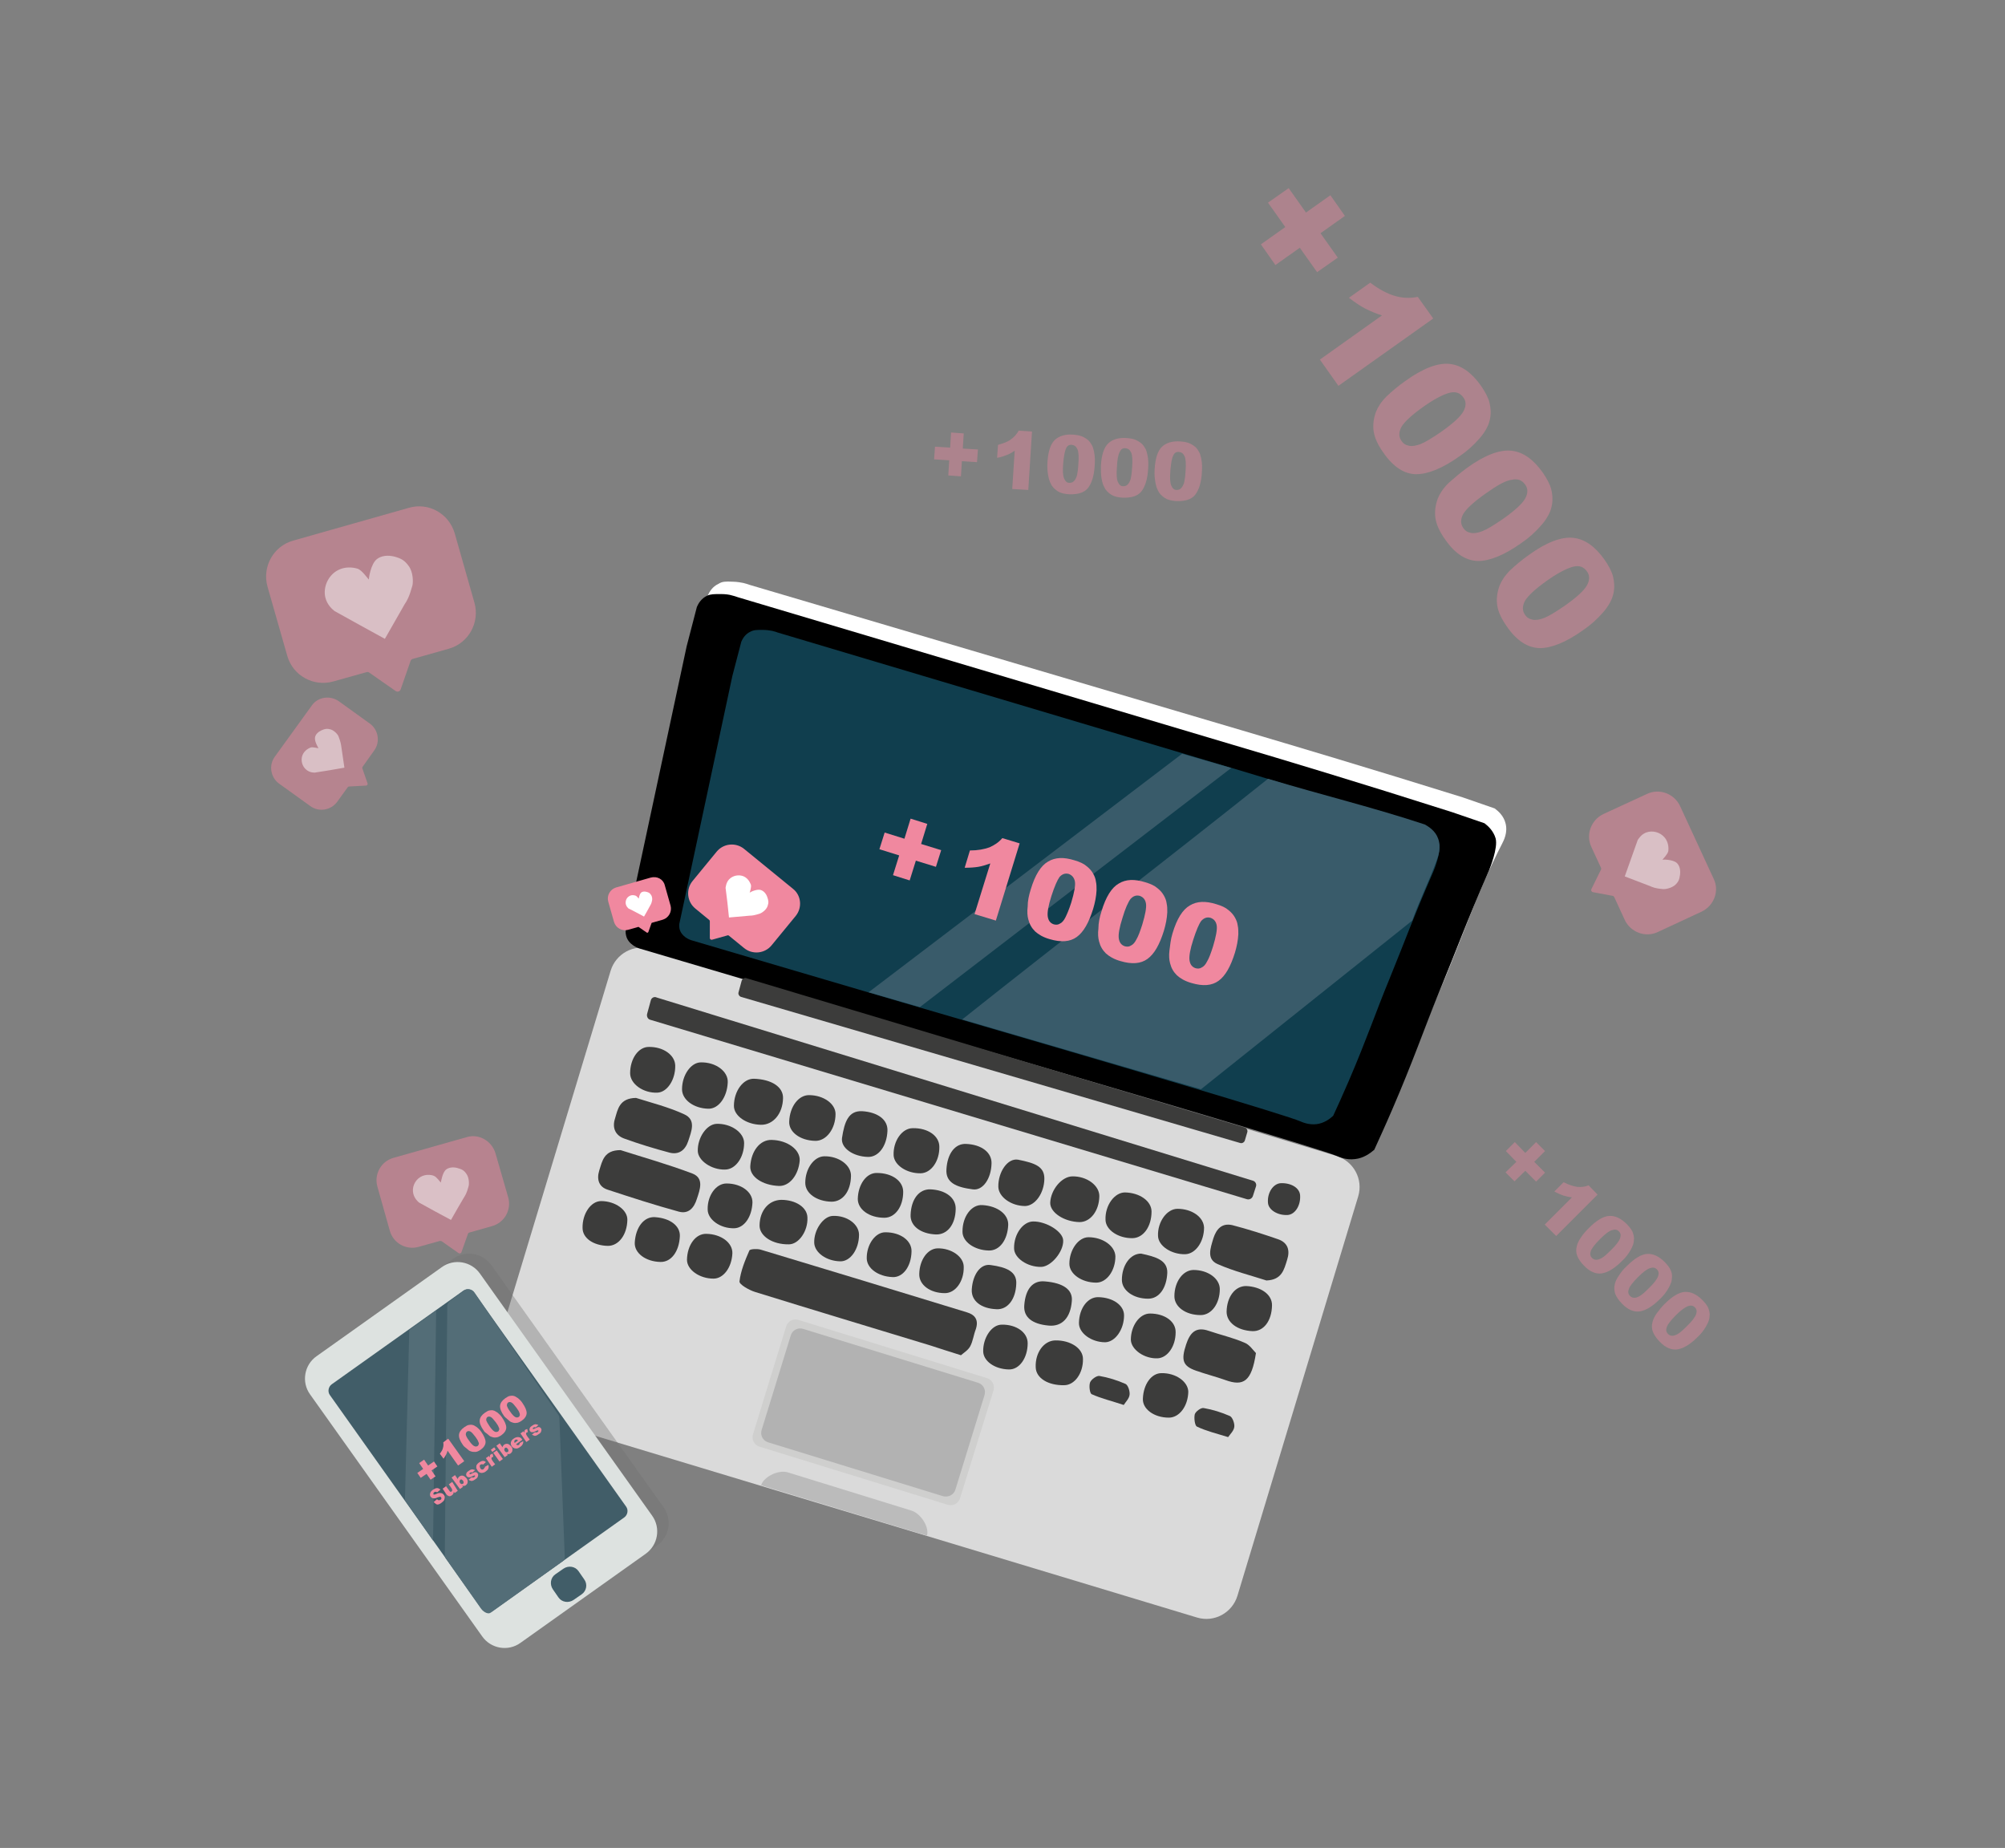 <?xml version="1.0" encoding="utf-8"?>
<!-- Generator: Adobe Illustrator 26.5.0, SVG Export Plug-In . SVG Version: 6.00 Build 0)  -->
<svg version="1.1" id="Ebene_1" xmlns="http://www.w3.org/2000/svg" xmlns:xlink="http://www.w3.org/1999/xlink" x="0px" y="0px"
	 viewBox="0 0 649.1 598.2" style="enable-background:new 0 0 649.1 598.2;" xml:space="preserve">
<rect x="0" y="0" width="649.1" height="598.2" fill="#808080" stroke="none"/>
<style type="text/css">
	.st0{fill:#DADADA;}
	.st1{fill:#FFFFFF;}
	.st2{fill:#3C3C3B;}
	.st3{fill:#103E4E;}
	.st4{fill:#CFCFCE;}
	.st5{fill:#B2B2B2;}
	.st6{fill:#BBBBBB;}
	.st7{fill:#395B6A;}
	.st8{opacity:0.37;fill:#706F6F;}
	.st9{fill:#DDE2E0;}
	.st10{fill:#415D68;}
	.st11{fill:#536D77;}
	.st12{opacity:0.49;fill:#F0889F;}
	.st13{opacity:0.49;fill:#FFFFFF;}
	.st14{opacity:0.48;fill:#F0889F;}
	.st15{opacity:0.48;fill:#FFFFFF;}
	.st16{fill:#F0889F;}
	.st17{opacity:0.4;}
</style>
<path class="st0" d="M387.5,523.6l-221.9-67c-5.5-1.7-8.7-7.5-7-13.1l39.1-129.3c1.7-5.5,7.5-8.7,13.1-7l221.9,67
	c5.5,1.7,8.7,7.5,7,13.1l-39.1,129.3C398.9,522.1,393.1,525.3,387.5,523.6z"/>
<path class="st1" d="M237.1,188.3c1.6,0,2.9,0.3,3.5,0.4c0.8,0.2,1.5,0.4,2,0.6l159.7,47.2c16.5,4.9,41.1,12.2,71.2,21.6
	c3.5,1.2,7,2.4,10.4,3.6c1.2,0.9,2.9,2.4,3.5,4.8c0.8,3-0.6,5.6-1.1,6.6c-8.2,15.8-13.7,32.7-20.8,49c-4.7,10.9-5.4,14.5-12.1,29.4
	c-2.4,5.4-4.5,9.7-5.9,12.6c-1.4,1.2-3.5,2.6-6.2,2.9c-3,0.3-5.4-0.8-5.9-1c-4.8-2.1-63.3-19.3-148-43.8
	c-25.9-7.5-51.7-15.1-77.6-22.6c-0.3-0.1-3.5-1.2-4.1-4c-0.2-1-0.1-1.9,0-2.2c0.7-2.9,8.9-39,20.1-88.5c1.1-4.1,2.3-8.2,3.4-12.3
	c0.5-1,1.4-2.7,3.4-3.6C233.8,188.2,235,188.2,237.1,188.3z"/>
<g id="Og7eq6.tif_00000035490980200920736200000006428559501781779092_">
	<g>
		<path class="st2" d="M311.1,438.7c-3.8-1.2-6.7-2.1-9.7-3.1c-19-5.8-38-11.5-57-17.4c-1.9-0.6-5.1-2.4-5-3.4
			c0.4-3.4,1.8-6.8,3.2-10c0.2-0.5,2.5-0.6,3.6-0.3c22.3,6.7,44.6,13.5,66.8,20.3c2.7,0.8,3.9,2.5,2.9,5.5c-0.7,1.8-0.9,3.8-1.8,5.5
			C313.4,437.1,312,437.9,311.1,438.7z"/>
		<path class="st2" d="M200.9,372.3c7.2,2.3,15.4,4.6,23.3,7.6c3.8,1.5,2.4,5.2,1.4,8.2c-0.9,2.9-2.7,5-5.9,4.1
			c-7.7-2.1-15.4-4.6-23-7.1c-2.8-0.9-3.6-3.3-2.7-6.2C195,375.8,195.5,372.3,200.9,372.3z"/>
		<path class="st2" d="M410,414.5c-4.9-1.6-10.6-3-15.8-5.3c-3.7-1.6-2.3-5.2-1.4-8.3c1-3.1,2.8-5.1,6.2-4.3c5,1.3,10,2.9,14.9,4.6
			c3,1.1,3.8,3.5,2.8,6.6C415.7,411,415,414.3,410,414.5z"/>
		<path class="st2" d="M205.9,355.4c4.7,1.5,10.4,2.9,15.6,5.3c4,1.8,2.3,5.6,1.3,8.7c-1,3-3.1,4.5-6.1,3.7
			c-4.9-1.3-9.8-2.8-14.5-4.5c-2.9-1-4.1-3.4-3.1-6.5C200,359.1,200.5,355.5,205.9,355.4z"/>
		<path class="st2" d="M406.6,438c-1.4,9.2-4,10.9-10,8.7c-3.1-1.1-6.3-1.9-9.4-3c-4.3-1.5-4.9-3.4-3.2-8.5c1.2-3.6,3-5.9,7.3-4.4
			c3.8,1.3,7.8,2.2,11.5,3.8C404.5,435.2,405.7,437.1,406.6,438z"/>
		<path class="st2" d="M253.5,355.5c-0.1,5-3.2,8.7-7.2,8.6c-4.7-0.1-8.7-2.9-8.7-6.1c0-4.8,3-8.9,6.5-8.8
			C249.9,349.4,253.6,351.9,253.5,355.5z"/>
		<path class="st2" d="M252.2,383.9c-5.4-0.2-9.5-3-9.3-6.4c0.3-5,3.2-8.6,6.9-8.5c5.2,0.1,9.3,3.2,9.1,6.7
			C258.5,380.4,255.6,384,252.2,383.9z"/>
		<path class="st2" d="M331.6,422.5c0.4-5.3,2.8-8.1,6.7-7.7c6,0.5,9,2.7,8.7,6.3c-0.4,5.5-3.2,8.4-7.5,8
			C334,428.6,331.3,426.3,331.6,422.5z"/>
		<path class="st2" d="M341.6,433.9c5-0.1,9,2.6,9,6c0.1,4.6-2.7,8.5-6.1,8.5c-5.2,0.1-9.1-2.3-9.2-5.8
			C335.1,437.9,337.9,434,341.6,433.9z"/>
		<path class="st2" d="M349.5,395.6c-5-0.1-9.6-3.1-9.5-6.3c0.2-4.2,3.7-8.4,7.1-8.5c4.8-0.1,8.9,3,8.8,6.5
			C355.8,392,353,395.6,349.5,395.6z"/>
		<path class="st2" d="M337.1,410.1c-4.5,0.1-8.8-2.9-8.8-6c-0.1-4.5,2.8-8.6,6.1-8.7c4.3-0.1,9.8,3.3,9.8,6.2
			C344.3,405.2,340.3,410,337.1,410.1z"/>
		<path class="st2" d="M252.9,388.4c4.7,0,8.4,2.4,8.5,5.7c0.2,4.4-2.8,8.7-6,8.7c-5.3,0.1-9.6-2.7-9.5-6.2
			C246,391.8,248.9,388.5,252.9,388.4z"/>
		<path class="st2" d="M220.8,352.6c0-4.6,2.9-8.7,6.1-8.7c4.8-0.1,8.9,2.9,8.7,6.5c-0.2,4.8-3,8.6-6.3,8.5
			C224.6,358.8,220.8,356,220.8,352.6z"/>
		<path class="st2" d="M338.1,381.7c-0.1,4.6-3,8.6-6.2,8.7c-4.5,0-8.6-2.9-8.7-6.2c-0.1-4.8,3-9.4,6.4-8.8
			C335.1,376.5,338.2,377.6,338.1,381.7z"/>
		<path class="st2" d="M372.8,392.2c0,4.8-2.6,8.5-6.1,8.6c-4.6,0.1-8.7-2.6-8.8-5.9c-0.2-4.7,2.9-8.9,6.3-8.9
			C369,386.1,372.8,388.8,372.8,392.2z"/>
		<path class="st2" d="M383.7,406c-4.5,0.1-8.7-2.7-8.8-5.9c-0.2-4.6,2.9-8.8,6.3-8.8c4.7,0,8.5,2.7,8.6,6.1
			C389.8,401.9,387.1,405.9,383.7,406z"/>
		<path class="st2" d="M416.9,393.3c-3.2,0.2-6.2-1.6-6.4-3.9c-0.3-3.3,1.7-6.3,4.2-6.4c3.4-0.1,6.1,1.6,6.2,4
			C421.1,390.2,419.3,393.1,416.9,393.3z"/>
		<path class="st2" d="M261.9,354.5c4.7,0,8.6,2.8,8.6,6.1c0,4.8-3,8.8-6.6,8.7c-4.9-0.1-8.6-2.9-8.4-6.3
			C255.7,358.2,258.5,354.5,261.9,354.5z"/>
		<path class="st2" d="M281,374.5c-4.8-0.1-8.9-2.9-8.4-6.2c0.8-5.2,2.1-8.8,6.5-8.6c5.1,0.3,8.4,2.8,8.2,6.4
			C287.1,371,284.4,374.6,281,374.5z"/>
		<path class="st2" d="M234.7,378.6c-4.4,0.1-8.7-2.9-8.8-6c-0.1-4.3,2.8-8.6,6-8.8c4.7-0.2,9,2.8,9,6.2
			C240.9,374.7,238.1,378.6,234.7,378.6z"/>
		<path class="st2" d="M354.9,415.2c-4.7,0-8.7-2.8-8.7-6.1c0-4.5,2.9-8.6,6.2-8.6c4.6,0,8.6,2.8,8.7,6.2
			C361.1,411.3,358.3,415.2,354.9,415.2z"/>
		<path class="st2" d="M218.6,344.9c0.1,4.6-2.6,8.7-5.8,8.8c-4.5,0.2-8.8-2.8-8.8-6.3c0-4.7,2.7-8.5,6-8.5
			C214.7,338.8,218.5,341.5,218.6,344.9z"/>
		<path class="st2" d="M321,376.6c-0.1,4.9-2.8,8.9-6.1,8.4c-5.4-0.7-8.8-2.2-8.5-6.5c0.3-5.1,2.8-8.4,6.4-8.2
			C317.8,370.5,321.1,373.1,321,376.6z"/>
		<path class="st2" d="M326.4,396.5c-0.2,4.9-2.8,8.4-6.3,8.3c-4.7-0.1-8.6-2.9-8.5-6.2c0-4.9,3-8.8,6.5-8.5
			C323,390.4,326.5,393.1,326.4,396.5z"/>
		<path class="st2" d="M269.2,389c-4.8-0.1-8.5-2.7-8.5-6.1c0-4.6,2.8-8.5,6.1-8.6c4.8-0.1,8.8,2.9,8.7,6.4
			C275.4,385.7,272.8,389,269.2,389z"/>
		<path class="st2" d="M309.4,391.4c-0.1,5-2.7,8.3-6.4,8.2c-5-0.2-8.4-2.8-8.2-6.4c0.2-5,2.7-8.3,6.4-8.2
			C306.1,385.2,309.5,387.7,309.4,391.4z"/>
		<path class="st2" d="M388.7,425.7c-4.9,0-8.5-2.7-8.5-6.1c0-4.7,2.8-8.5,6.2-8.5c4.7,0,8.5,2.8,8.5,6.2
			C394.9,422,392.2,425.7,388.7,425.7z"/>
		<path class="st2" d="M292.4,385.8c0,4.8-2.6,8.4-6.1,8.4c-4.9,0-8.6-2.7-8.6-6.1c0.1-4.7,2.8-8.5,6.2-8.4
			C288.8,379.7,292.4,382.3,292.4,385.8z"/>
		<path class="st2" d="M228.7,399.4c4.8,0.1,8.5,2.9,8.4,6.3c-0.2,4.6-2.9,8.2-6.1,8.2c-4.6,0-8.6-2.9-8.6-6.1
			C222.5,403,225.2,399.3,228.7,399.4z"/>
		<path class="st2" d="M304.1,371.2c0.1,4.6-2.6,8.5-6,8.6c-4.5,0.1-8.6-2.6-8.8-5.8c-0.2-4.6,2.7-8.8,6.2-8.8
			C300.4,365.1,304.1,367.7,304.1,371.2z"/>
		<path class="st2" d="M286.7,398.9c4.8,0,8.5,2.7,8.4,6.2c-0.1,4.9-2.8,8.5-6.2,8.3c-4.6-0.2-8.2-2.8-8.3-6
			C280.5,402.9,283.4,398.8,286.7,398.9z"/>
		<path class="st2" d="M411.8,422.6c-0.1,5-2.7,8.4-6.3,8.3c-4.9-0.2-8.4-2.8-8.4-6.3c0.1-4.8,2.7-8.3,6.3-8.3
			C408.3,416.5,411.9,419.1,411.8,422.6z"/>
		<path class="st2" d="M332.7,434.8c0,4.8-2.7,8.6-6.1,8.5c-4.6-0.1-8.2-2.7-8.3-5.8c-0.1-4.4,2.7-8.7,6-8.7
			C329,428.7,332.7,431.3,332.7,434.8z"/>
		<path class="st2" d="M378.4,458.9c-4.8,0-8.6-2.8-8.4-6.2c0.2-4.7,2.8-8.2,6-8.2c4.6-0.1,8.6,2.7,8.7,6
			C384.6,455.2,381.8,458.9,378.4,458.9z"/>
		<path class="st2" d="M369.4,405.8c4.7,1,8.6,2.1,8.5,6.2c-0.2,4.9-2.6,8.4-6.2,8.4c-4.8,0-8.5-2.7-8.5-6.1
			C363.2,409.6,365.9,405.8,369.4,405.8z"/>
		<path class="st2" d="M213.8,408.5c-4.8-0.1-8.5-2.9-8.3-6.3c0.3-5,3-8.4,6.5-8.2c4.9,0.3,8.2,2.8,8.1,6.1
			C219.9,405.1,217.3,408.6,213.8,408.5z"/>
		<path class="st2" d="M349.3,428.2c0.1-4.8,2.9-8.4,6.3-8.3c4.7,0.1,8.3,2.6,8.3,5.9c0,4.5-2.8,8.6-6.1,8.7
			C353.3,434.5,349.2,431.5,349.3,428.2z"/>
		<path class="st2" d="M312,410.1c0.1,4.7-2.7,8.5-6.1,8.5c-4.8,0-8.4-2.7-8.3-6.2c0.1-4.6,2.7-8.2,5.9-8.3
			C308,404,312,406.8,312,410.1z"/>
		<path class="st2" d="M278.1,399.7c0,4.7-2.8,8.7-6.1,8.6c-4.5-0.1-8.2-2.8-8.4-5.9c-0.2-4.2,2.9-8.7,6-8.8
			C274.2,393.4,278.1,396.3,278.1,399.7z"/>
		<path class="st2" d="M194.6,388.8c4.6,0,8.6,2.9,8.5,6.1c-0.1,4.8-2.8,8.4-6.3,8.4c-4.7-0.1-8.2-2.5-8.2-5.8
			C188.5,392.9,191.3,388.8,194.6,388.8z"/>
		<path class="st2" d="M329,415.7c-0.2,4.9-2.8,8.3-6.4,8.1c-5-0.2-8.2-2.7-8-6.4c0.3-4.8,2.8-8.4,6.1-7.9
			C325.8,410.2,329.3,411.6,329,415.7z"/>
		<path class="st2" d="M372.3,425.2c4.8,0,8.4,2.6,8.3,6.1c0,4.5-2.6,8.2-5.8,8.4c-4.3,0.2-8.6-2.8-8.7-6
			C366.1,429.2,368.9,425.2,372.3,425.2z"/>
		<path class="st2" d="M235.2,383.1c4.8,0,8.5,2.8,8.4,6.2c-0.2,4.7-2.7,8.2-5.9,8.3c-4.5,0.1-8.6-2.8-8.6-6.1
			C229,387,231.8,383.1,235.2,383.1z"/>
		<path class="st2" d="M397.6,465.2c-3.9-1.2-7.2-2-10.1-3.4c-0.7-0.3-1-2.8-0.7-4c0.3-0.9,2-2.2,2.9-2c2.9,0.5,5.8,1.4,8.5,2.6
			c0.8,0.4,1.5,2.3,1.4,3.4C399.5,463.1,398.3,464.2,397.6,465.2z"/>
		<path class="st2" d="M363.8,454.8c-3.9-1.3-7.3-2.1-10.4-3.5c-0.6-0.3-0.9-2.7-0.5-3.8c0.4-1,2.1-2.2,3-2.1
			c2.9,0.5,5.8,1.4,8.5,2.6c0.8,0.4,1.4,2.3,1.3,3.4C365.6,452.7,364.5,453.7,363.8,454.8z"/>
	</g>
</g>
<path d="M233.3,192.3c1.6,0,2.9,0.2,3.5,0.4c0.8,0.2,1.5,0.4,2,0.6l160,47.7c16.6,4.9,41.2,12.3,71.3,21.9c3.5,1.2,7,2.4,10.5,3.6
	c1.2,0.9,2.9,2.5,3.6,4.9c0.8,3.1-1.8,9.5-2.2,10.5c-8,18.4-9.5,23.2-16.4,40c-4.6,11.3-8.2,21.8-14.9,37.3
	c-2.4,5.6-4.5,10.1-5.8,13c-1.4,1.2-3.5,2.7-6.2,3c-3,0.4-5.4-0.8-5.9-1c-4.8-2.1-63.4-19.5-148.2-44.3
	c-25.9-7.6-51.8-15.2-77.7-22.9c-0.3-0.1-3.5-1.2-4.2-4.1c-0.3-1.1-0.1-2,0-2.3c0.7-3,8.6-40.2,19.6-91.4c1.1-4.2,2.2-8.5,3.3-12.7
	c0.4-1,1.4-2.8,3.4-3.7C230.1,192.3,231.3,192.3,233.3,192.3z"/>
<path class="st3" d="M246.8,203.9c1.4,0,2.5,0.2,3.1,0.3c0.7,0.2,1.3,0.3,1.7,0.5l139.8,41.7c14.5,4.3,36,10.8,62.3,19.1
	c3,1.1,6.1,2.1,9.1,3.2c1,0.8,2.6,2.2,3.1,4.3c0.7,2.7-1.5,8.3-1.9,9.2c-7,16.1-8.3,20.3-14.3,35c-4.1,9.9-7.2,19.1-13,32.6
	c-2.1,4.9-3.9,8.8-5.1,11.4c-1.2,1.1-3,2.4-5.4,2.7c-2.6,0.3-4.7-0.7-5.2-0.9c-4.2-1.9-55.4-17.1-129.5-38.7
	c-22.6-6.7-45.3-13.3-67.9-20c-0.3-0.1-3-1.1-3.6-3.6c-0.2-0.9-0.1-1.7,0-2c0.6-2.6,7.5-35.2,17.1-79.9c1-3.7,1.9-7.4,2.9-11.1
	c0.4-0.9,1.2-2.4,2.9-3.2C244,203.9,245,203.9,246.8,203.9z"/>
<path class="st2" d="M240.1,317.5l-1,3.7c-0.2,0.6,0.2,1.3,0.8,1.5L401.5,370c0.6,0.2,1.3-0.2,1.5-0.8l0.8-2.7
	c0.2-0.6-0.2-1.3-0.8-1.5l-161.5-48.4C240.9,316.5,240.3,316.9,240.1,317.5z"/>
<path class="st2" d="M210.7,323.8l-1.2,4.4c-0.2,0.8,0.2,1.7,1,1.9l193.2,58.1c0.8,0.2,1.6-0.2,1.9-1l1-3.1c0.3-0.8-0.2-1.7-1-1.9
	l-193-59.3C211.8,322.5,210.9,323,210.7,323.8z"/>
<path class="st4" d="M306.8,487.1l-60.9-18.8c-1.7-0.5-2.7-2.3-2.1-4.1l10.7-34.8c0.5-1.7,2.3-2.7,4.1-2.1l60.9,18.8
	c1.7,0.5,2.7,2.3,2.1,4.1L310.8,485C310.3,486.7,308.5,487.6,306.8,487.1z"/>
<path class="st5" d="M305.2,484.3l-56.5-17.4c-1.7-0.5-2.7-2.3-2.1-4.1l9.4-30.5c0.5-1.7,2.3-2.7,4.1-2.1l56.5,17.4
	c1.7,0.5,2.7,2.3,2.1,4.1l-9.4,30.5C308.8,483.9,307,484.8,305.2,484.3z"/>
<path class="st6" d="M246.4,480.8c0.8-2.7,5.5-5.1,8.6-4.2l40.1,12.4c3.1,1,5.8,5.4,5,8.1"/>
<polygon class="st7" points="382.7,244 398.6,248.6 297.8,326 281.2,321.2 "/>
<path class="st7" d="M388.8,352.6L311.5,330c32.6-25.9,66.4-51.9,99-77.9c17.7,5.3,34.2,9.3,50.8,14.8c1.2,0.7,3.4,2,4.3,4.6
	c1,2.8,0.1,5.5-0.6,7.3c-1.9,5.4-5.4,12.5-7.8,19.2L388.8,352.6z"/>
<path class="st8" d="M159.8,527l-55.7-78.3c-2.9-4-1.9-9.6,2.1-12.4l40.5-28.8c4-2.9,9.6-1.9,12.4,2.1l55.7,78.3
	c2.9,4,1.9,9.6-2.1,12.4l-40.5,28.8C168.3,532,162.7,531.1,159.8,527z"/>
<path class="st9" d="M156.1,529.7l-55.7-78.3c-2.9-4-1.9-9.6,2.1-12.4l40.5-28.8c4-2.9,9.6-1.9,12.4,2.1l55.7,78.3
	c2.9,4,1.9,9.6-2.1,12.4l-40.5,28.8C164.5,534.7,158.9,533.7,156.1,529.7z"/>
<path class="st10" d="M156,520.9l-49.2-69.3c-0.8-1.1-0.5-2.7,0.6-3.5l42.6-30.3c1.1-0.8,2.7-0.5,3.5,0.6l49.2,69.3
	c0.8,1.1,0.5,2.7-0.6,3.5l-42.6,30.3C158.4,522.3,156.8,522,156,520.9z"/>
<path class="st10" d="M188.3,516.1l-2.6,1.8c-1.6,1.1-3.8,0.8-4.9-0.8l-1.8-2.6c-1.1-1.6-0.8-3.8,0.8-4.9l2.6-1.8
	c1.6-1.1,3.8-0.8,4.9,0.8l1.8,2.6C190.3,512.8,189.9,515,188.3,516.1z"/>
<polygon class="st11" points="132.5,430.5 141.2,424.2 140.2,498.7 131.1,485.6 "/>
<path class="st11" d="M145.6,421.2l4.5-3.4c1.1-0.8,2.7-0.6,3.5,0.6l27.1,39.5c0.3,0.4,0.4,0.8,0.4,1.3l1.7,44
	c0,0.8,0.2,1.6-0.5,2.1L158.9,522c-1.1,0.8-2.7-0.5-3.4-1.6l-11.1-15.8c-0.3-0.4-0.5-0.9-0.4-1.4l0.8-80
	C144.7,422.4,145,421.7,145.6,421.2z"/>
<path class="st12" d="M160.4,373.3l4.1,14.2c1.2,4.1-1.2,8.3-5.2,9.4l-7.4,2.1c-0.2,0.1-0.4,0.2-0.4,0.4l-2.1,5.9
	c-0.1,0.4-0.6,0.6-1,0.3l-5.4-3.8c-0.2-0.1-0.4-0.1-0.6-0.1l-6.8,1.9c-4.1,1.2-8.3-1.2-9.4-5.2l-4-14.2c-1.2-4.1,1.2-8.3,5.2-9.4
	l23.7-6.7C155,366.9,159.2,369.3,160.4,373.3z"/>
<path class="st13" d="M146,394.9c1.4-2.4,2.7-4.8,4.1-7.1c0.5-0.8,1-1.5,1.6-3.8c0.2-0.7,0.2-2.8-0.7-4c-0.8-1.2-1.5-1.5-2.9-1.9
	c-1.4-0.4-2.8-0.2-3.7,0.5c-1.2,1-1.6,3.9-1.7,4.2c-0.3-0.3-1.4-1.9-2.3-2.2c-0.2-0.1-2.3-0.8-4.3,0.4c-1.8,1.1-2.8,3.3-2.3,5.4
	c0.4,1.6,1.5,2.6,1.9,2.9C139.1,391.2,142.6,393.1,146,394.9z"/>
<path class="st14" d="M147.2,172.6l6.4,22.5c1.8,6.4-1.9,13.1-8.3,14.9l-11.7,3.3c-0.3,0.1-0.6,0.3-0.7,0.7l-3.2,9.2
	c-0.2,0.6-1,0.9-1.6,0.5l-8.6-6c-0.3-0.2-0.6-0.2-0.9-0.1l-10.7,3c-6.4,1.8-13.1-1.9-14.9-8.3l-6.4-22.4c-1.8-6.4,1.9-13.1,8.3-14.9
	l37.4-10.6C138.7,162.5,145.3,166.2,147.2,172.6z"/>
<path class="st15" d="M124.6,206.8c2.1-3.7,4.3-7.5,6.4-11.2c0.8-1.2,1.5-2.4,2.5-6c0.3-1.1,0.3-4.4-1.2-6.4c-1.3-1.8-2.4-2.4-4.5-3
	c-2.3-0.6-4.4-0.3-5.8,0.8c-2,1.6-2.6,6.2-2.6,6.6c-0.5-0.5-2.2-3-3.6-3.5c-0.4-0.1-3.6-1.2-6.8,0.7c-2.8,1.7-4.4,5.2-3.7,8.5
	c0.6,2.6,2.4,4,3,4.5C113.7,200.8,119.1,203.8,124.6,206.8z"/>
<path class="st14" d="M550.9,295.1l-14.2,6.6c-4,1.9-8.8,0.1-10.7-3.9l-3.4-7.4c-0.1-0.2-0.3-0.4-0.5-0.4l-6.4-1.2
	c-0.5-0.1-0.7-0.6-0.5-1l3.1-6.3c0.1-0.2,0.1-0.4,0-0.6l-3.1-6.7c-1.9-4-0.1-8.8,3.9-10.7l14.1-6.5c4-1.9,8.8-0.1,10.7,3.9
	l10.9,23.6C556.7,288.4,554.9,293.2,550.9,295.1z"/>
<path class="st15" d="M526,283.7c2.7,1,5.4,2.1,8.1,3.1c0.9,0.4,1.8,0.8,4.2,1c0.8,0.1,2.9-0.3,4.1-1.4c1.1-1.1,1.3-1.8,1.5-3.3
	c0.2-1.6-0.2-3-1.1-3.8c-1.3-1.1-4.4-1.1-4.6-1c0.3-0.4,1.7-1.8,1.9-2.8c0-0.2,0.4-2.5-1.2-4.4c-1.4-1.7-3.9-2.4-6-1.6
	c-1.6,0.6-2.4,2-2.7,2.4C528.8,275.9,527.4,279.8,526,283.7z"/>
<path class="st14" d="M109.7,227l10,7.2c2.8,2,3.5,6,1.4,8.8l-3.7,5.2c-0.1,0.1-0.1,0.3-0.1,0.5l1.7,4.9c0.1,0.3-0.1,0.7-0.5,0.7
	l-5.5,0.3c-0.2,0-0.3,0.1-0.4,0.2l-3.4,4.7c-2,2.8-6,3.5-8.8,1.4l-10-7.2c-2.8-2-3.5-6-1.4-8.8l12-16.6
	C102.9,225.6,106.9,225,109.7,227z"/>
<path class="st15" d="M111.5,248.5c-0.3-2.3-0.7-4.5-1-6.8c-0.1-0.7-0.2-1.5-0.9-3.3c-0.2-0.6-1.3-1.9-2.6-2.3
	c-1.1-0.3-1.8-0.2-2.9,0.3c-1.1,0.5-1.9,1.3-2.1,2.2c-0.3,1.3,1,3.4,1.1,3.6c-0.4,0-1.9-0.5-2.6-0.2c-0.2,0.1-1.9,0.7-2.6,2.5
	c-0.6,1.6-0.1,3.6,1.3,4.7c1.1,0.9,2.3,0.9,2.7,0.9C105.1,249.6,108.3,249.1,111.5,248.5z"/>
<path class="st16" d="M215.2,286.5l1.9,6.7c0.5,1.9-0.6,3.9-2.5,4.5l-3.5,1c-0.1,0-0.2,0.1-0.2,0.2l-1,2.8c-0.1,0.2-0.3,0.3-0.5,0.2
	l-2.6-1.8c-0.1-0.1-0.2-0.1-0.3,0l-3.2,0.9c-1.9,0.5-3.9-0.6-4.5-2.5l-1.9-6.7c-0.5-1.9,0.6-3.9,2.5-4.5l11.2-3.2
	C212.7,283.5,214.7,284.6,215.2,286.5z"/>
<path class="st1" d="M208.5,296.7c0.6-1.1,1.3-2.2,1.9-3.4c0.2-0.4,0.5-0.7,0.7-1.8c0.1-0.3,0.1-1.3-0.4-1.9
	c-0.4-0.6-0.7-0.7-1.4-0.9c-0.7-0.2-1.3-0.1-1.7,0.2c-0.6,0.5-0.8,1.9-0.8,2c-0.2-0.2-0.7-0.9-1.1-1c-0.1,0-1.1-0.4-2,0.2
	c-0.9,0.5-1.3,1.6-1.1,2.6c0.2,0.8,0.7,1.2,0.9,1.4C205.2,294.9,206.8,295.8,208.5,296.7z"/>
<path class="st16" d="M257.6,296.5l-7.8,9.5c-2.2,2.7-6.2,3.1-8.9,0.9l-4.9-4c-0.1-0.1-0.3-0.2-0.5-0.1l-5,1.4
	c-0.3,0.1-0.7-0.2-0.7-0.5l0-5.5c0-0.2-0.1-0.3-0.2-0.4l-4.5-3.7c-2.7-2.2-3.1-6.2-0.9-8.9l7.8-9.5c2.2-2.7,6.2-3.1,8.9-0.9
	l15.8,12.9C259.4,289.8,259.8,293.8,257.6,296.5z"/>
<path class="st1" d="M236,297c2.3-0.2,4.5-0.4,6.8-0.6c0.7,0,1.5-0.1,3.3-0.7c0.6-0.2,2-1.2,2.4-2.4c0.4-1.1,0.3-1.8-0.1-2.9
	c-0.4-1.2-1.2-2-2.1-2.3c-1.3-0.4-3.5,0.7-3.6,0.9c0.1-0.4,0.6-1.8,0.4-2.6c-0.1-0.2-0.6-1.9-2.3-2.7c-1.6-0.7-3.6-0.3-4.8,1
	c-0.9,1-1,2.2-1.1,2.7C235.3,290.5,235.7,293.7,236,297z"/>
<g>
	<path class="st16" d="M286.4,269.5l6.4,2l2-6.5l5.4,1.7l-2,6.5l6.5,2l-1.7,5.4l-6.5-2l-2,6.4l-5.4-1.7l2-6.4l-6.4-2L286.4,269.5z"
		/>
	<path class="st16" d="M330.1,273l-7.7,25l-6.9-2.1l5.1-16.4c-1.4,0.5-2.7,0.9-3.9,1.1c-1.2,0.2-2.7,0.3-4.4,0.3l1.7-5.6
		c2.6,0,4.6-0.4,6.3-1c1.6-0.7,3-1.6,4.2-3L330.1,273z"/>
	<path class="st16" d="M333.7,287.9c1.4-4.7,3.3-7.7,5.6-9c2.3-1.4,5.1-1.5,8.6-0.4c1.7,0.5,3,1.1,3.9,1.9c0.9,0.7,1.6,1.5,2.1,2.4
		c0.5,0.9,0.8,1.7,0.9,2.6c0.2,0.8,0.2,1.8,0.2,2.8c-0.1,2-0.5,4-1.1,6c-1.4,4.5-3.1,7.5-5.3,9.1c-2.2,1.6-5.1,1.8-8.8,0.7
		c-2.1-0.6-3.6-1.5-4.7-2.5c-1.1-1.1-1.8-2.3-2.2-3.9c-0.3-1.1-0.4-2.5-0.2-4.1C332.7,291.6,333.1,289.8,333.7,287.9z M340.4,290
		c-1,3.1-1.4,5.4-1.2,6.7c0.2,1.3,0.8,2.1,1.9,2.5c0.7,0.2,1.4,0.2,2-0.2c0.7-0.3,1.3-1,1.8-2s1.2-2.6,1.9-4.8
		c1-3.3,1.4-5.6,1.2-6.8s-0.9-2.1-2-2.5c-1.1-0.3-2.1,0-3,1C342.3,284.9,341.4,286.9,340.4,290z"/>
	<path class="st16" d="M356.6,295c1.4-4.7,3.3-7.7,5.6-9c2.3-1.4,5.1-1.5,8.6-0.4c1.7,0.5,3,1.1,3.9,1.9c0.9,0.7,1.6,1.5,2.1,2.4
		c0.5,0.9,0.8,1.7,0.9,2.6c0.2,0.8,0.2,1.8,0.2,2.8c-0.1,2-0.5,4-1.1,6c-1.4,4.5-3.1,7.5-5.3,9.1c-2.2,1.6-5.1,1.8-8.8,0.7
		c-2.1-0.6-3.6-1.5-4.7-2.5c-1.1-1.1-1.8-2.3-2.2-3.9c-0.3-1.1-0.4-2.5-0.2-4.1C355.6,298.7,356,296.9,356.6,295z M363.4,297.1
		c-1,3.1-1.4,5.4-1.2,6.7c0.2,1.3,0.8,2.1,1.9,2.5c0.7,0.2,1.4,0.2,2-0.2c0.7-0.3,1.3-1,1.8-2c0.6-1,1.2-2.6,1.9-4.8
		c1-3.3,1.4-5.6,1.2-6.8c-0.2-1.3-0.9-2.1-2-2.5c-1.1-0.3-2.1,0-3,1C365.3,291.9,364.3,294,363.4,297.1z"/>
	<path class="st16" d="M379.6,302.1c1.4-4.7,3.3-7.7,5.6-9c2.3-1.4,5.1-1.5,8.6-0.4c1.7,0.5,3,1.1,3.9,1.9c0.9,0.7,1.6,1.5,2.1,2.4
		s0.8,1.7,0.9,2.6c0.2,0.8,0.2,1.8,0.2,2.8c-0.1,2-0.5,4-1.1,6c-1.4,4.5-3.1,7.5-5.3,9.1c-2.2,1.6-5.1,1.8-8.8,0.7
		c-2.1-0.6-3.6-1.5-4.7-2.5c-1.1-1.1-1.8-2.3-2.2-3.9c-0.3-1.1-0.4-2.5-0.2-4.1S379,304,379.6,302.1z M386.3,304.2
		c-1,3.1-1.4,5.4-1.2,6.7c0.2,1.3,0.8,2.1,1.9,2.5c0.7,0.2,1.4,0.2,2-0.2c0.7-0.3,1.3-1,1.8-2c0.6-1,1.2-2.6,1.9-4.8
		c1-3.3,1.4-5.6,1.2-6.8c-0.2-1.3-0.9-2.1-2-2.5c-1.1-0.3-2.1,0-3,1C388.2,299,387.3,301.1,386.3,304.2z"/>
</g>
<g class="st17">
	<path class="st16" d="M417.2,60.9l5.6,7.9l7.9-5.6l4.7,6.7l-7.9,5.6l5.6,7.9l-6.7,4.7l-5.6-7.9l-7.9,5.6l-4.7-6.7l7.9-5.6l-5.6-7.9
		L417.2,60.9z"/>
	<path class="st16" d="M464,103.1l-30.7,21.8l-6-8.5l20.1-14.3c-2-0.6-3.8-1.4-5.4-2.2c-1.6-0.8-3.3-2-5.3-3.5l6.9-4.9
		c2.9,2.2,5.6,3.6,8,4.3c2.4,0.7,4.9,0.8,7.4,0.3L464,103.1z"/>
	<path class="st16" d="M455,123.3c5.7-4.1,10.5-5.9,14.3-5.5c3.8,0.4,7.1,2.8,10.1,7c1.4,2,2.4,3.9,2.8,5.5c0.4,1.7,0.5,3.2,0.3,4.6
		c-0.2,1.4-0.6,2.6-1.2,3.7s-1.3,2.2-2.3,3.3c-1.9,2.2-4,4.1-6.5,5.8c-5.5,3.9-10.2,5.8-14,5.8s-7.4-2.3-10.6-6.9
		c-1.8-2.5-2.9-4.9-3.2-7c-0.3-2.1,0-4.3,0.8-6.4c0.6-1.5,1.7-3.2,3.4-4.9C450.7,126.6,452.7,124.9,455,123.3z M460.9,131.6
		c-3.8,2.7-6.2,4.9-7.2,6.6c-0.9,1.7-0.9,3.2,0,4.5c0.6,0.9,1.4,1.4,2.5,1.6c1,0.2,2.3,0,3.8-0.6s3.6-1.9,6.4-3.8
		c4-2.8,6.5-5.1,7.4-6.8c0.9-1.7,0.9-3.2-0.1-4.5c-1-1.4-2.4-1.9-4.2-1.5S464.7,128.9,460.9,131.6z"/>
	<path class="st16" d="M475,151.4c5.7-4.1,10.5-5.9,14.3-5.5c3.8,0.4,7.1,2.8,10.1,7c1.4,2,2.4,3.9,2.8,5.5s0.5,3.2,0.3,4.6
		s-0.6,2.6-1.2,3.7s-1.3,2.2-2.3,3.3c-1.9,2.2-4,4.1-6.5,5.8c-5.5,3.9-10.2,5.8-14,5.8c-3.9-0.1-7.4-2.3-10.6-6.9
		c-1.8-2.5-2.9-4.9-3.2-7s0-4.3,0.8-6.4c0.6-1.5,1.7-3.2,3.4-4.9C470.7,154.8,472.7,153.1,475,151.4z M480.9,159.8
		c-3.8,2.7-6.2,4.9-7.2,6.6c-0.9,1.7-0.9,3.2,0,4.5c0.6,0.9,1.4,1.4,2.5,1.6c1,0.2,2.3,0,3.8-0.6s3.6-1.9,6.4-3.8
		c4-2.8,6.5-5.1,7.4-6.8s0.9-3.2-0.1-4.5c-1-1.4-2.4-1.9-4.2-1.5C487.5,155.5,484.7,157.1,480.9,159.8z"/>
	<path class="st16" d="M495,179.6c5.7-4.1,10.5-5.9,14.3-5.5s7.1,2.8,10.1,7c1.4,2,2.4,3.9,2.8,5.5c0.4,1.7,0.5,3.2,0.3,4.6
		c-0.2,1.4-0.6,2.6-1.2,3.7c-0.6,1.1-1.3,2.2-2.3,3.3c-1.9,2.2-4,4.1-6.5,5.8c-5.5,3.9-10.2,5.8-14,5.8c-3.9-0.1-7.4-2.3-10.6-6.9
		c-1.8-2.5-2.9-4.9-3.2-7c-0.3-2.1,0-4.3,0.8-6.4c0.6-1.5,1.7-3.2,3.4-4.9C490.6,183,492.6,181.3,495,179.6z M500.9,187.9
		c-3.8,2.7-6.2,4.9-7.2,6.6c-0.9,1.7-0.9,3.2,0,4.5c0.6,0.9,1.4,1.4,2.5,1.6c1,0.2,2.3,0,3.8-0.6c1.5-0.6,3.6-1.9,6.4-3.8
		c4-2.8,6.5-5.1,7.4-6.8c0.9-1.7,0.9-3.2-0.1-4.5c-1-1.4-2.4-1.9-4.2-1.5S504.7,185.2,500.9,187.9z"/>
</g>
<g class="st17">
	<path class="st16" d="M302.7,144.6l4.9,0.3l0.3-4.9l4.1,0.3l-0.3,4.9l4.9,0.3l-0.3,4.1l-4.9-0.3l-0.3,4.9l-4.1-0.3l0.3-4.9
		l-4.9-0.3L302.7,144.6z"/>
	<path class="st16" d="M334.1,139.7l-1.2,18.9l-5.2-0.3l0.8-12.4c-0.9,0.6-1.7,1.1-2.6,1.4c-0.8,0.3-1.8,0.7-3.1,0.9l0.3-4.2
		c1.8-0.5,3.2-1,4.2-1.8c1-0.7,1.9-1.7,2.5-2.8L334.1,139.7z"/>
	<path class="st16" d="M339.1,149.7c0.2-3.5,1-6,2.4-7.3c1.4-1.3,3.4-1.9,6-1.7c1.3,0.1,2.3,0.3,3.1,0.7c0.8,0.4,1.4,0.8,1.9,1.3
		s0.8,1.1,1.1,1.6c0.3,0.6,0.4,1.2,0.6,2c0.3,1.4,0.3,2.9,0.2,4.4c-0.2,3.4-1,5.8-2.2,7.3c-1.2,1.5-3.3,2.1-6.1,2
		c-1.6-0.1-2.8-0.4-3.7-1c-0.9-0.6-1.7-1.3-2.2-2.4c-0.4-0.7-0.7-1.7-0.9-2.9S339,151.1,339.1,149.7z M344.2,150
		c-0.2,2.4-0.1,4,0.3,4.9s0.9,1.4,1.7,1.4c0.5,0,1-0.1,1.4-0.5c0.4-0.3,0.7-0.9,1-1.7c0.2-0.8,0.4-2,0.5-3.7c0.2-2.5,0.1-4.1-0.3-5
		c-0.4-0.9-1-1.3-1.8-1.4c-0.9-0.1-1.5,0.3-1.9,1.2C344.7,146.1,344.4,147.7,344.2,150z"/>
	<path class="st16" d="M356.4,150.8c0.2-3.5,1-6,2.4-7.3s3.4-1.9,6-1.7c1.3,0.1,2.3,0.3,3.1,0.7c0.8,0.4,1.4,0.8,1.9,1.3
		s0.8,1.1,1.1,1.6c0.3,0.6,0.4,1.2,0.6,2c0.3,1.4,0.3,2.9,0.2,4.4c-0.2,3.4-1,5.8-2.2,7.3c-1.2,1.5-3.3,2.1-6.1,2
		c-1.6-0.1-2.8-0.4-3.7-1s-1.7-1.3-2.2-2.4c-0.4-0.7-0.7-1.7-0.9-2.9S356.4,152.2,356.4,150.8z M361.6,151.1c-0.2,2.4-0.1,4,0.3,4.9
		s0.9,1.4,1.7,1.4c0.5,0,1-0.1,1.4-0.5c0.4-0.3,0.7-0.9,1-1.7c0.2-0.8,0.4-2,0.5-3.7c0.2-2.5,0.1-4.1-0.3-5c-0.4-0.9-1-1.3-1.8-1.4
		c-0.9-0.1-1.5,0.3-1.9,1.2C362,147.2,361.7,148.8,361.6,151.1z"/>
	<path class="st16" d="M373.8,151.9c0.2-3.5,1-6,2.4-7.3s3.4-1.9,6-1.7c1.3,0.1,2.3,0.3,3.1,0.7c0.8,0.4,1.4,0.8,1.9,1.3
		c0.5,0.5,0.8,1.1,1.1,1.6c0.3,0.6,0.4,1.2,0.6,2c0.3,1.4,0.3,2.9,0.2,4.4c-0.2,3.4-1,5.8-2.2,7.3c-1.2,1.5-3.3,2.1-6.1,2
		c-1.6-0.1-2.8-0.4-3.7-1c-0.9-0.6-1.7-1.3-2.2-2.4c-0.4-0.7-0.7-1.7-0.9-2.9S373.7,153.4,373.8,151.9z M378.9,152.3
		c-0.2,2.4-0.1,4,0.3,4.9c0.4,0.9,0.9,1.4,1.7,1.4c0.5,0,1-0.1,1.4-0.5s0.7-0.9,1-1.7c0.2-0.8,0.4-2,0.5-3.7c0.2-2.5,0.1-4.1-0.3-5
		c-0.4-0.9-1-1.3-1.8-1.4c-0.9-0.1-1.5,0.3-1.9,1.2C379.4,148.3,379.1,149.9,378.9,152.3z"/>
</g>
<g class="st17">
	<path class="st16" d="M490.4,369.7l3.4,3.5l3.5-3.5l2.9,2.9l-3.5,3.5l3.5,3.5l-2.9,2.9l-3.5-3.5l-3.5,3.4l-2.9-2.9l3.5-3.4
		l-3.4-3.5L490.4,369.7z"/>
	<path class="st16" d="M517.2,386.7l-13.4,13.4l-3.7-3.7l8.8-8.8c-1.1-0.1-2-0.4-2.8-0.6c-0.8-0.3-1.8-0.7-2.9-1.3l3-3
		c1.6,0.8,3.1,1.3,4.4,1.5c1.3,0.1,2.5,0,3.7-0.5L517.2,386.7z"/>
	<path class="st16" d="M514.4,397.5c2.5-2.5,4.7-3.8,6.6-3.9c1.9-0.1,3.8,0.8,5.6,2.6c0.9,0.9,1.5,1.7,1.9,2.5
		c0.3,0.8,0.5,1.5,0.5,2.2c0,0.7-0.1,1.4-0.3,2c-0.2,0.6-0.5,1.2-0.9,1.9c-0.7,1.2-1.6,2.4-2.7,3.4c-2.4,2.4-4.6,3.7-6.5,4
		c-1.9,0.3-3.9-0.5-5.8-2.5c-1.1-1.1-1.8-2.2-2.2-3.2s-0.4-2.1-0.1-3.2c0.2-0.8,0.6-1.7,1.3-2.7
		C512.5,399.5,513.4,398.5,514.4,397.5z M518,401.1c-1.7,1.7-2.7,3-3,3.9c-0.3,0.9-0.2,1.6,0.4,2.2c0.4,0.4,0.8,0.6,1.4,0.6
		c0.5,0,1.1-0.2,1.8-0.6c0.7-0.4,1.6-1.2,2.8-2.4c1.8-1.7,2.8-3.1,3.1-4s0.2-1.6-0.4-2.2c-0.6-0.6-1.3-0.7-2.2-0.4
		C521,398.4,519.7,399.4,518,401.1z"/>
	<path class="st16" d="M526.7,409.8c2.5-2.5,4.7-3.8,6.6-3.9c1.9-0.1,3.8,0.8,5.6,2.6c0.9,0.9,1.5,1.7,1.9,2.5s0.5,1.5,0.5,2.2
		c0,0.7-0.1,1.4-0.3,2c-0.2,0.6-0.5,1.2-0.9,1.9c-0.7,1.2-1.6,2.4-2.7,3.4c-2.4,2.4-4.6,3.7-6.5,4c-1.9,0.3-3.9-0.5-5.8-2.5
		c-1.1-1.1-1.8-2.2-2.2-3.2c-0.3-1-0.4-2.1-0.1-3.2c0.2-0.8,0.6-1.7,1.3-2.7C524.8,411.8,525.6,410.8,526.7,409.8z M530.3,413.4
		c-1.7,1.7-2.7,3-3,3.9c-0.3,0.9-0.2,1.6,0.4,2.2c0.4,0.4,0.8,0.6,1.4,0.6s1.1-0.2,1.8-0.6c0.7-0.4,1.6-1.2,2.8-2.4
		c1.8-1.7,2.8-3.1,3.1-4s0.2-1.6-0.4-2.2c-0.6-0.6-1.3-0.7-2.2-0.4C533.2,410.8,531.9,411.8,530.3,413.4z"/>
	<path class="st16" d="M538.9,422.1c2.5-2.5,4.7-3.8,6.6-3.9c1.9-0.1,3.8,0.8,5.6,2.6c0.9,0.9,1.5,1.7,1.9,2.5
		c0.3,0.8,0.5,1.5,0.5,2.2s-0.1,1.4-0.3,2c-0.2,0.6-0.5,1.2-0.9,1.9c-0.7,1.2-1.6,2.4-2.7,3.4c-2.4,2.4-4.6,3.7-6.5,4
		c-1.9,0.3-3.9-0.5-5.8-2.5c-1.1-1.1-1.8-2.2-2.2-3.2s-0.4-2.1-0.1-3.2c0.2-0.8,0.6-1.7,1.3-2.7
		C537.1,424.1,537.9,423.1,538.9,422.1z M542.6,425.7c-1.7,1.7-2.7,3-3,3.9c-0.3,0.9-0.2,1.6,0.4,2.2c0.4,0.4,0.8,0.6,1.4,0.6
		c0.5,0,1.1-0.2,1.8-0.6c0.7-0.4,1.6-1.2,2.8-2.4c1.8-1.7,2.8-3.1,3.1-4s0.2-1.6-0.4-2.2c-0.6-0.6-1.3-0.7-2.2-0.4
		S544.2,424.1,542.6,425.7z"/>
</g>
<g>
	<path class="st16" d="M135.1,476.8l1.9-1.3l-1.3-1.9l1.6-1.1l1.3,1.9l1.9-1.3l1.1,1.6l-1.9,1.3l1.3,1.9l-1.6,1.1l-1.3-1.9l-1.9,1.3
		L135.1,476.8z"/>
	<path class="st16" d="M145.1,465.7l5.2,7.3l-2,1.4l-3.4-4.8c-0.1,0.5-0.3,0.9-0.5,1.3c-0.2,0.4-0.5,0.8-0.8,1.3l-1.2-1.6
		c0.5-0.7,0.9-1.3,1-1.9c0.2-0.6,0.2-1.2,0.1-1.8L145.1,465.7z"/>
	<path class="st16" d="M149.9,467.8c-1-1.4-1.4-2.5-1.3-3.4c0.1-0.9,0.7-1.7,1.7-2.4c0.5-0.3,0.9-0.6,1.3-0.7
		c0.4-0.1,0.8-0.1,1.1-0.1c0.3,0.1,0.6,0.1,0.9,0.3s0.5,0.3,0.8,0.5c0.5,0.4,1,0.9,1.4,1.5c0.9,1.3,1.4,2.4,1.4,3.3
		c0,0.9-0.6,1.8-1.6,2.5c-0.6,0.4-1.2,0.7-1.7,0.7s-1,0-1.5-0.2c-0.4-0.1-0.8-0.4-1.2-0.8S150.3,468.4,149.9,467.8z M151.9,466.4
		c0.6,0.9,1.2,1.5,1.6,1.7c0.4,0.2,0.7,0.2,1.1,0c0.2-0.1,0.3-0.3,0.4-0.6s0-0.5-0.2-0.9c-0.1-0.4-0.5-0.9-0.9-1.5
		c-0.7-0.9-1.2-1.5-1.6-1.7c-0.4-0.2-0.8-0.2-1.1,0c-0.3,0.2-0.4,0.6-0.4,1C150.9,464.9,151.2,465.5,151.9,466.4z"/>
	<path class="st16" d="M156.6,463.1c-1-1.4-1.4-2.5-1.3-3.4c0.1-0.9,0.7-1.7,1.7-2.4c0.5-0.3,0.9-0.6,1.3-0.7
		c0.4-0.1,0.8-0.1,1.1-0.1c0.3,0.1,0.6,0.1,0.9,0.3s0.5,0.3,0.8,0.5c0.5,0.4,1,0.9,1.4,1.5c0.9,1.3,1.4,2.4,1.4,3.3
		c0,0.9-0.6,1.8-1.6,2.5c-0.6,0.4-1.2,0.7-1.7,0.7c-0.5,0.1-1,0-1.5-0.2c-0.4-0.1-0.8-0.4-1.2-0.8S156.9,463.7,156.6,463.1z
		 M158.5,461.7c0.6,0.9,1.2,1.5,1.6,1.7c0.4,0.2,0.7,0.2,1.1,0c0.2-0.1,0.3-0.3,0.4-0.6s0-0.5-0.2-0.9c-0.1-0.4-0.5-0.9-0.9-1.5
		c-0.7-0.9-1.2-1.5-1.6-1.7s-0.8-0.2-1.1,0c-0.3,0.2-0.4,0.6-0.4,1C157.5,460.1,157.9,460.8,158.5,461.7z"/>
	<path class="st16" d="M163.2,458.4c-1-1.4-1.4-2.5-1.3-3.4c0.1-0.9,0.7-1.7,1.7-2.4c0.5-0.3,0.9-0.6,1.3-0.7
		c0.4-0.1,0.8-0.1,1.1-0.1c0.3,0.1,0.6,0.1,0.9,0.3s0.5,0.3,0.8,0.5c0.5,0.4,1,0.9,1.4,1.5c0.9,1.3,1.4,2.4,1.4,3.3
		s-0.6,1.8-1.6,2.5c-0.6,0.4-1.2,0.7-1.7,0.7c-0.5,0.1-1,0-1.5-0.2c-0.4-0.1-0.8-0.4-1.2-0.8S163.6,458.9,163.2,458.4z M165.2,457
		c0.6,0.9,1.2,1.5,1.6,1.7c0.4,0.2,0.7,0.2,1.1,0c0.2-0.1,0.3-0.3,0.4-0.6c0-0.2,0-0.5-0.2-0.9c-0.1-0.4-0.5-0.9-0.9-1.5
		c-0.7-0.9-1.2-1.5-1.6-1.7c-0.4-0.2-0.8-0.2-1.1,0c-0.3,0.2-0.4,0.6-0.4,1C164.2,455.4,164.5,456.1,165.2,457z"/>
</g>
<g>
	<path class="st16" d="M140.4,486.2l1.1-0.9c0.2,0.2,0.3,0.3,0.4,0.3c0.2,0.1,0.5,0,0.7-0.1c0.2-0.1,0.3-0.3,0.3-0.4s0-0.3-0.1-0.4
		c-0.1-0.1-0.2-0.2-0.3-0.2c-0.1,0-0.4,0.1-0.8,0.2c-0.6,0.3-1.1,0.4-1.4,0.3c-0.4,0-0.6-0.2-0.9-0.5c-0.1-0.2-0.2-0.4-0.2-0.7
		c0-0.3,0.1-0.5,0.2-0.8c0.2-0.3,0.4-0.5,0.8-0.8c0.5-0.3,0.9-0.5,1.3-0.5s0.7,0.2,1.1,0.5l-1.1,0.9c-0.2-0.2-0.3-0.2-0.5-0.2
		s-0.3,0-0.5,0.2c-0.1,0.1-0.2,0.2-0.2,0.3s0,0.2,0,0.3c0,0.1,0.1,0.1,0.2,0.1c0.1,0,0.3,0,0.5-0.1c0.6-0.3,1-0.4,1.3-0.4
		c0.3,0,0.6,0,0.8,0.1c0.2,0.1,0.4,0.2,0.6,0.5c0.2,0.2,0.3,0.5,0.3,0.8s-0.1,0.6-0.2,0.9c-0.2,0.3-0.4,0.5-0.8,0.8
		c-0.6,0.5-1.2,0.7-1.6,0.6C141.1,486.8,140.7,486.6,140.4,486.2z"/>
	<path class="st16" d="M148.2,482.6l-1,0.7l-0.3-0.4c0,0.3-0.1,0.5-0.2,0.7c-0.1,0.2-0.3,0.4-0.5,0.5c-0.3,0.2-0.6,0.3-0.9,0.2
		c-0.3-0.1-0.6-0.3-0.8-0.6l-1.2-1.8l1.1-0.8l1.1,1.5c0.1,0.2,0.2,0.3,0.4,0.3c0.1,0,0.2,0,0.3-0.1c0.1-0.1,0.2-0.2,0.2-0.4
		c0-0.2-0.1-0.4-0.2-0.6l-0.9-1.3l1.1-0.8L148.2,482.6z"/>
	<path class="st16" d="M146.2,478.3l1.1-0.8l0.9,1.3c0-0.2,0.1-0.4,0.2-0.5c0.1-0.2,0.2-0.3,0.4-0.4c0.3-0.2,0.7-0.3,1.1-0.2
		c0.4,0.1,0.7,0.4,1.1,0.8c0.2,0.3,0.4,0.6,0.4,0.9s0,0.6-0.1,0.8c-0.1,0.2-0.3,0.4-0.5,0.6c-0.2,0.1-0.4,0.2-0.6,0.2
		c-0.2,0-0.4,0-0.6-0.1l0.3,0.4l-1,0.7L146.2,478.3z M148.9,480c0.2,0.2,0.3,0.4,0.5,0.4c0.2,0,0.3,0,0.5-0.1
		c0.1-0.1,0.2-0.2,0.2-0.4c0-0.2-0.1-0.4-0.2-0.6c-0.2-0.2-0.3-0.3-0.5-0.4c-0.2,0-0.3,0-0.4,0.1c-0.1,0.1-0.2,0.2-0.2,0.4
		C148.7,479.6,148.8,479.8,148.9,480z"/>
	<path class="st16" d="M151.7,479l1-0.8c0.1,0.1,0.3,0.1,0.4,0.1c0.1,0,0.2,0,0.4-0.1c0.1-0.1,0.2-0.2,0.3-0.3c0-0.1,0-0.2,0-0.2
		c-0.1-0.1-0.1-0.1-0.2-0.1c-0.1,0-0.3,0.1-0.5,0.2c-0.4,0.2-0.7,0.3-0.9,0.4c-0.2,0-0.4,0-0.6,0c-0.2-0.1-0.3-0.2-0.5-0.3
		c-0.1-0.2-0.2-0.4-0.2-0.6c0-0.2,0.1-0.4,0.2-0.6c0.1-0.2,0.4-0.4,0.7-0.6c0.3-0.2,0.6-0.4,0.8-0.4c0.2-0.1,0.4-0.1,0.6,0
		c0.2,0,0.4,0.1,0.6,0.2l-0.9,0.8c-0.1-0.1-0.2-0.1-0.3-0.1c-0.1,0-0.2,0-0.4,0.1c-0.1,0.1-0.2,0.2-0.2,0.2c0,0.1,0,0.2,0,0.2
		c0,0.1,0.1,0.1,0.2,0.1c0.1,0,0.3-0.1,0.5-0.2c0.4-0.2,0.7-0.3,0.9-0.4s0.4,0,0.6,0c0.2,0.1,0.3,0.2,0.4,0.3
		c0.1,0.2,0.2,0.3,0.2,0.6c0,0.2-0.1,0.4-0.2,0.7c-0.1,0.2-0.4,0.5-0.8,0.7c-0.5,0.4-0.9,0.5-1.2,0.5
		C152.2,479.3,151.9,479.2,151.7,479z"/>
	<path class="st16" d="M157,474.8l1.1-0.6c0.1,0.2,0.1,0.5,0.1,0.7c0,0.2-0.1,0.5-0.2,0.7c-0.1,0.2-0.4,0.4-0.7,0.7
		c-0.3,0.2-0.6,0.4-0.8,0.4c-0.2,0.1-0.5,0.1-0.7,0.1c-0.2,0-0.4-0.1-0.6-0.2c-0.2-0.1-0.4-0.3-0.6-0.6c-0.2-0.3-0.3-0.6-0.4-0.8
		c0-0.2,0-0.4,0-0.6c0-0.2,0.1-0.4,0.2-0.5c0.1-0.2,0.4-0.5,0.7-0.7c0.5-0.3,0.9-0.5,1.2-0.5c0.4,0,0.7,0.1,1,0.4l-0.9,0.8
		c-0.1-0.1-0.2-0.1-0.4-0.1c-0.1,0-0.3,0-0.4,0.1c-0.2,0.1-0.3,0.3-0.3,0.5c0,0.2,0.1,0.4,0.2,0.7c0.2,0.2,0.3,0.4,0.5,0.4
		c0.2,0,0.4,0,0.5-0.1c0.1-0.1,0.2-0.2,0.3-0.4C157,475.1,157,474.9,157,474.8z"/>
	<path class="st16" d="M157.3,472l1-0.7l0.3,0.5c0-0.3,0-0.5,0-0.6c0-0.1,0.1-0.3,0.3-0.4c0.2-0.1,0.4-0.2,0.6-0.2l0.2,1
		c-0.2,0-0.3,0.1-0.4,0.1c-0.1,0.1-0.2,0.2-0.2,0.4c0,0.2,0.2,0.6,0.5,1l0.7,0.9l-1.1,0.8L157.3,472z"/>
	<path class="st16" d="M158.9,469.3l1.1-0.8l0.5,0.7l-1.1,0.8L158.9,469.3z M159.7,470.3l1.1-0.8l2,2.8l-1.1,0.8L159.7,470.3z"/>
	<path class="st16" d="M160.7,468l1.1-0.8l0.9,1.3c0-0.2,0.1-0.4,0.2-0.5c0.1-0.2,0.2-0.3,0.4-0.4c0.3-0.2,0.7-0.3,1.1-0.2
		s0.7,0.4,1.1,0.8c0.2,0.3,0.4,0.6,0.4,0.9s0,0.6-0.1,0.8c-0.1,0.2-0.3,0.4-0.5,0.6c-0.2,0.1-0.4,0.2-0.6,0.2c-0.2,0-0.4,0-0.6-0.1
		l0.3,0.4l-1,0.7L160.7,468z M163.4,469.7c0.2,0.2,0.3,0.4,0.5,0.4c0.2,0,0.3,0,0.5-0.1c0.1-0.1,0.2-0.2,0.2-0.4
		c0-0.2-0.1-0.4-0.2-0.6c-0.2-0.2-0.3-0.3-0.5-0.4c-0.2,0-0.3,0-0.4,0.1c-0.1,0.1-0.2,0.2-0.2,0.4
		C163.2,469.3,163.3,469.5,163.4,469.7z"/>
	<path class="st16" d="M169.2,466l-2.1,1.5c0.1,0.2,0.3,0.3,0.4,0.3c0.2,0,0.4,0,0.5-0.1c0.1-0.1,0.2-0.2,0.2-0.3
		c0-0.1,0.1-0.2,0.1-0.3l1.1-0.6c0,0.4,0,0.7-0.2,1c-0.1,0.3-0.4,0.6-0.8,0.9c-0.4,0.3-0.7,0.4-1,0.5c-0.3,0-0.6,0-0.9-0.1
		c-0.3-0.1-0.6-0.3-0.8-0.6c-0.3-0.4-0.4-0.9-0.3-1.3c0.1-0.5,0.4-0.9,0.9-1.2c0.4-0.3,0.7-0.4,1.1-0.5c0.3,0,0.6,0,0.9,0.1
		c0.3,0.1,0.6,0.4,0.8,0.8L169.2,466z M167.7,466.3c-0.2-0.2-0.3-0.3-0.5-0.3s-0.3,0-0.4,0.1c-0.2,0.1-0.3,0.3-0.3,0.5
		c0,0.1,0,0.3,0.1,0.5L167.7,466.3z"/>
	<path class="st16" d="M168.5,464l1-0.7l0.3,0.5c0-0.3,0-0.5,0-0.6c0-0.1,0.1-0.3,0.3-0.4c0.2-0.1,0.4-0.2,0.6-0.2l0.2,1
		c-0.2,0-0.3,0.1-0.4,0.1c-0.1,0.1-0.2,0.2-0.2,0.4c0,0.2,0.2,0.6,0.5,1l0.7,0.9l-1.1,0.8L168.5,464z"/>
	<path class="st16" d="M172.2,464.4l1-0.8c0.1,0.1,0.3,0.1,0.4,0.1c0.1,0,0.2,0,0.4-0.1c0.1-0.1,0.2-0.2,0.3-0.3c0-0.1,0-0.2,0-0.2
		c-0.1-0.1-0.1-0.1-0.2-0.1c-0.1,0-0.3,0.1-0.5,0.2c-0.4,0.2-0.7,0.3-0.9,0.4c-0.2,0-0.4,0-0.6,0s-0.3-0.2-0.5-0.3
		c-0.1-0.2-0.2-0.4-0.2-0.6s0.1-0.4,0.2-0.6s0.4-0.4,0.7-0.6c0.3-0.2,0.6-0.4,0.8-0.4c0.2-0.1,0.4-0.1,0.6,0c0.2,0,0.4,0.1,0.6,0.2
		l-0.9,0.8c-0.1-0.1-0.2-0.1-0.3-0.1c-0.1,0-0.2,0-0.4,0.1c-0.1,0.1-0.2,0.2-0.2,0.2c0,0.1,0,0.2,0,0.2c0,0.1,0.1,0.1,0.2,0.1
		s0.3-0.1,0.5-0.2c0.4-0.2,0.7-0.3,0.9-0.4s0.4,0,0.6,0c0.2,0.1,0.3,0.2,0.4,0.3c0.1,0.2,0.2,0.3,0.2,0.6c0,0.2-0.1,0.4-0.2,0.7
		c-0.1,0.2-0.4,0.5-0.8,0.7c-0.5,0.4-0.9,0.5-1.2,0.5C172.8,464.7,172.5,464.6,172.2,464.4z"/>
</g>
</svg>
